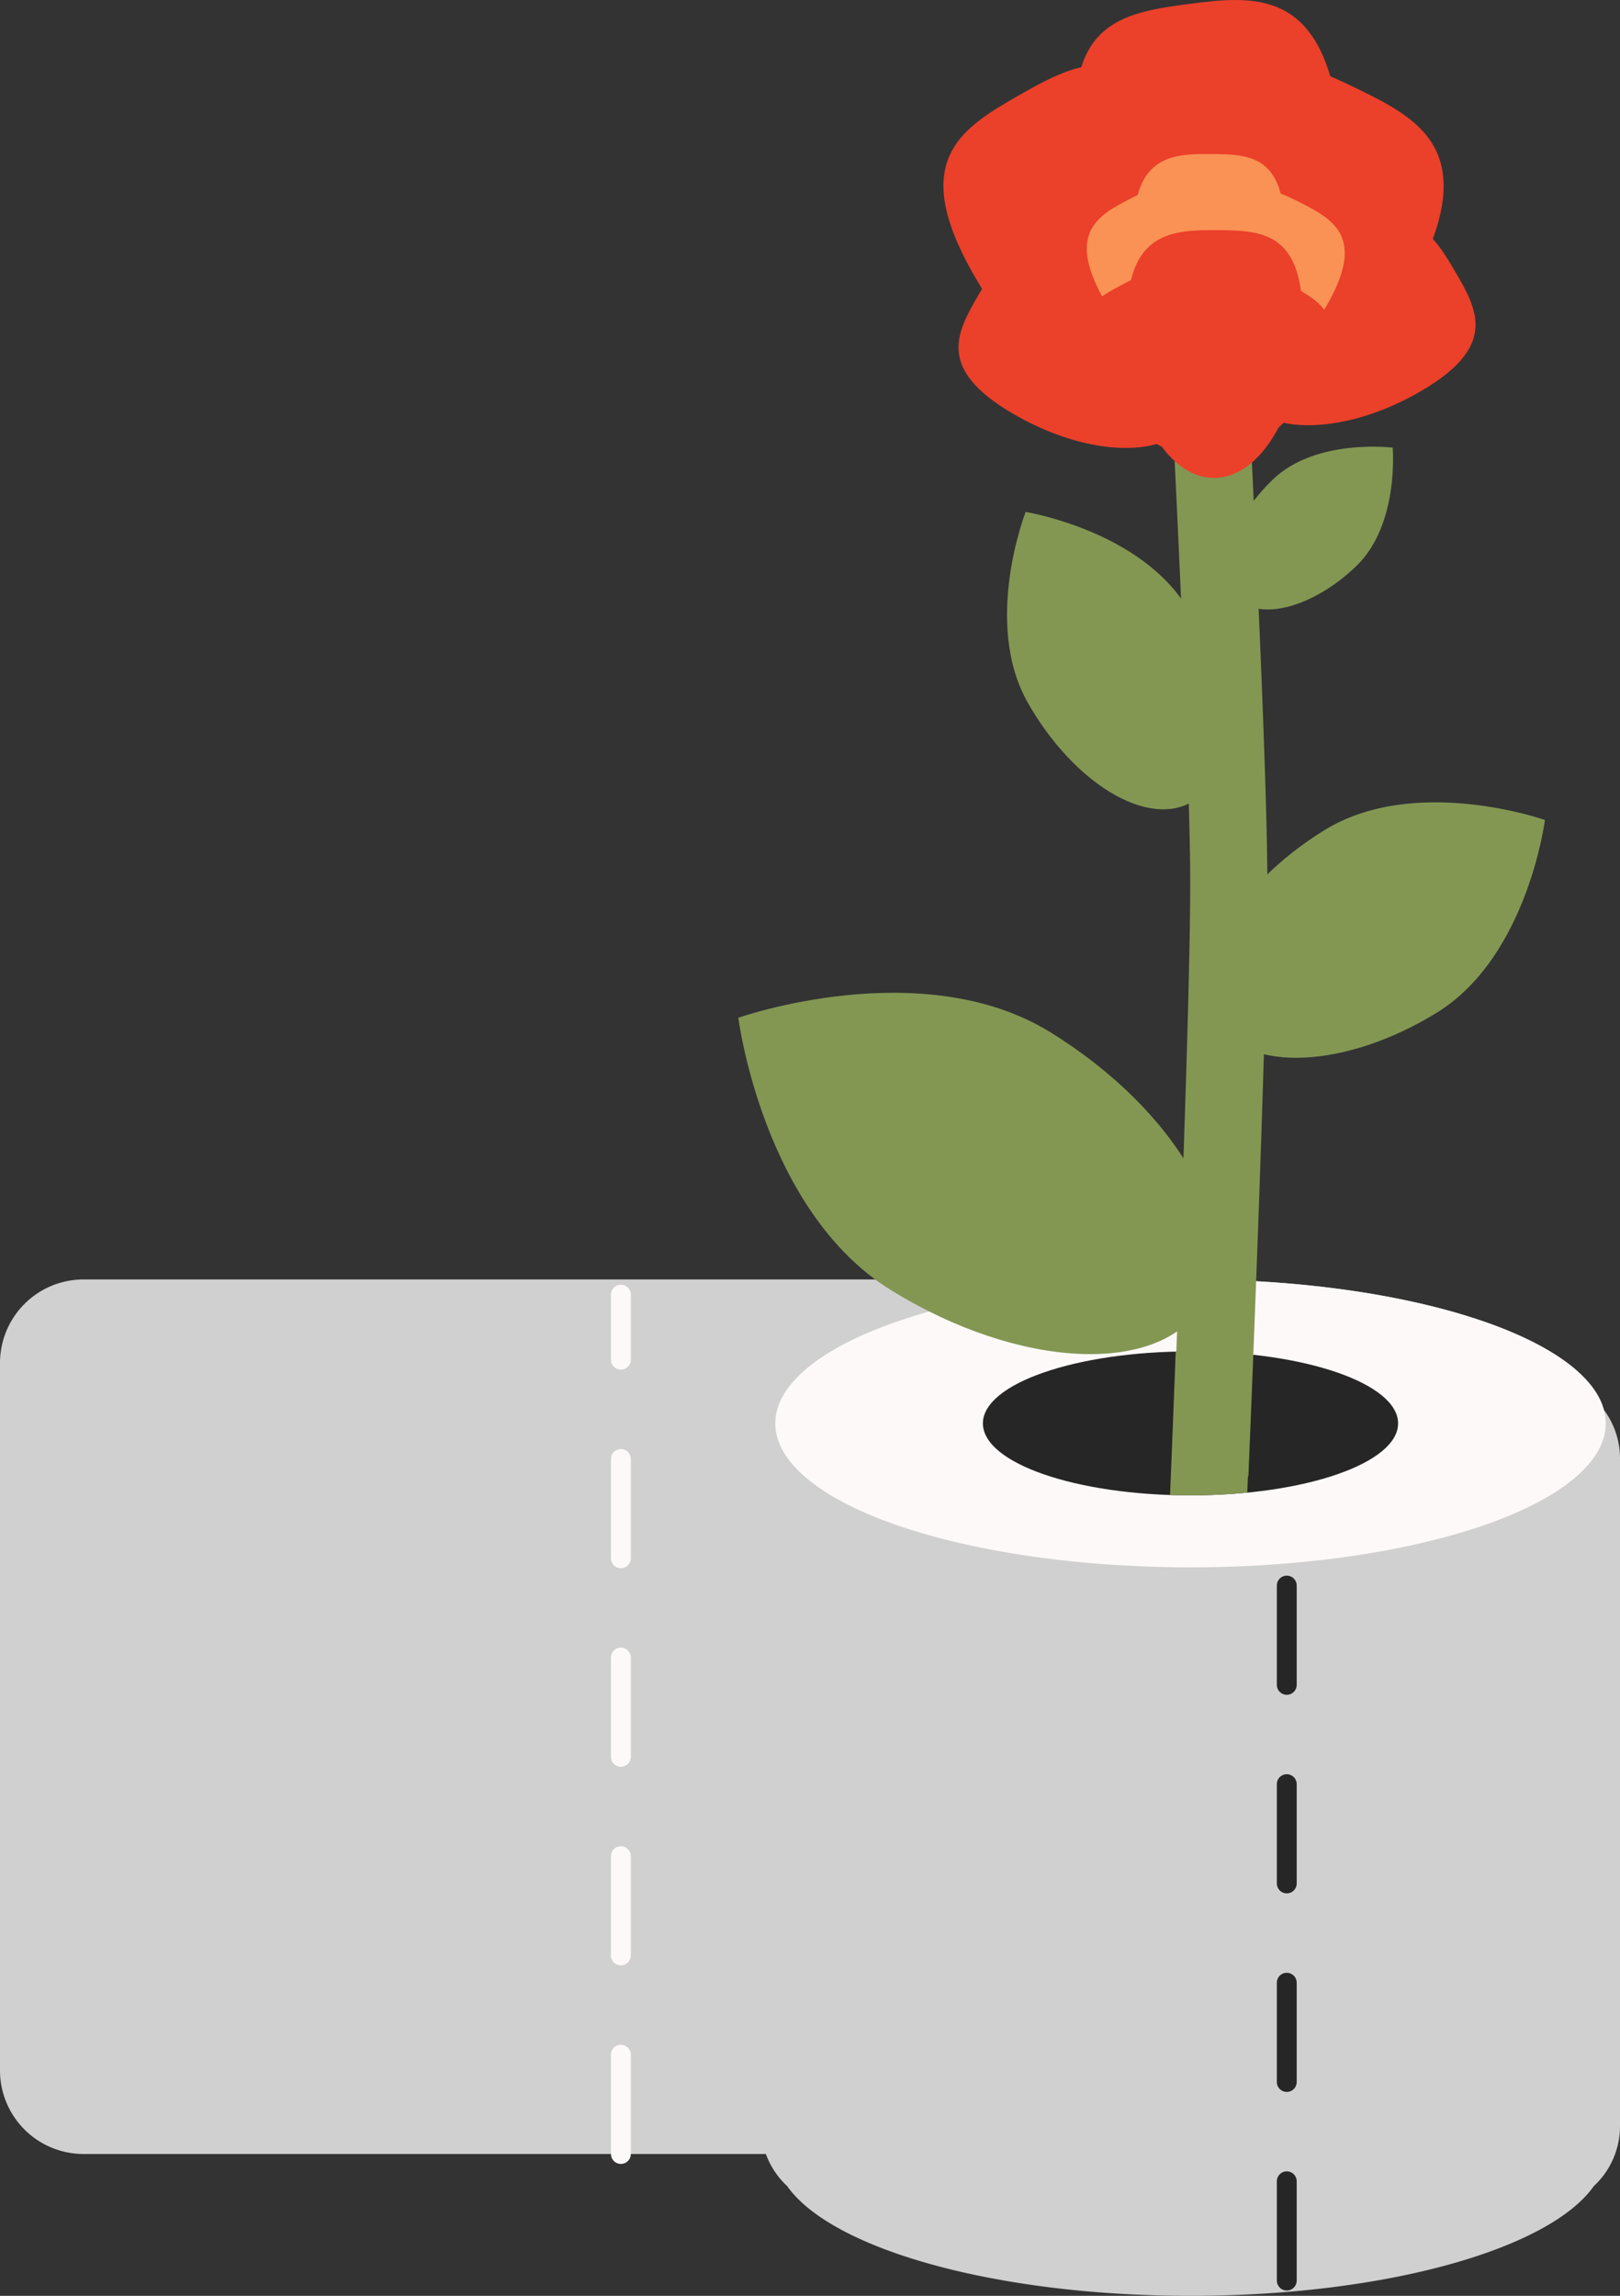 <svg xmlns="http://www.w3.org/2000/svg" xmlns:xlink="http://www.w3.org/1999/xlink" width="163.22" height="231.234" viewBox="0 0 163.22 231.234">
  <rect x="0" y="0" width="163.22" height="231.234" fill="#333333" stroke="none"/>
  <defs>
    <clipPath id="clip-path">
      <ellipse id="Ellipse_22" data-name="Ellipse 22" cx="20.916" cy="7.249" rx="20.916" ry="7.249" transform="translate(159.152 162.228)" fill="none"/>
    </clipPath>
  </defs>
  <g id="Groupe_109" data-name="Groupe 109" transform="translate(-60.122 -26.115)">
    <path id="Rectangle_475" data-name="Rectangle 475" d="M8.419,0H115.647a4.3,4.3,0,0,1,4.3,4.3V83.784a4.3,4.3,0,0,1-4.3,4.3H8.419A8.419,8.419,0,0,1,0,79.665V8.419A8.419,8.419,0,0,1,8.419,0Z" transform="translate(60.122 154.979)" fill="#d1d0d0"/>
    <path id="Tracé_724" data-name="Tracé 724" d="M221.709,168.1c-2-7.363-19.874-13.125-41.64-13.125s-39.644,5.762-41.641,13.125a8.207,8.207,0,0,0-1.633,4.913V240.26a8.22,8.22,0,0,0,2.641,6.039c4.466,6.342,20.959,11.05,40.633,11.05s36.166-4.708,40.632-11.05a8.22,8.22,0,0,0,2.641-6.039V173.017A8.207,8.207,0,0,0,221.709,168.1Z" fill="#d1d0d0"/>
    <ellipse id="Ellipse_20" data-name="Ellipse 20" cx="41.833" cy="14.498" rx="41.833" ry="14.498" transform="translate(138.236 154.979)" fill="#fef9f9"/>
    <ellipse id="Ellipse_21" data-name="Ellipse 21" cx="20.916" cy="7.249" rx="20.916" ry="7.249" transform="translate(159.152 162.228)" fill="#262626"/>
    <line id="Ligne_4" data-name="Ligne 4" y1="86.547" transform="translate(122.678 156.516)" fill="none" stroke="#fef9f9" stroke-linecap="round" stroke-miterlimit="10" stroke-width="2" stroke-dasharray="10"/>
    <line id="Ligne_5" data-name="Ligne 5" y1="70.293" transform="translate(189.768 185.519)" fill="none" stroke="#262626" stroke-linecap="round" stroke-miterlimit="10" stroke-width="2" stroke-dasharray="10"/>
    <path id="Tracé_725" data-name="Tracé 725" d="M181.33,157.516c-4.429,7.177-18.5,6.526-31.429-1.453s-15.391-27.441-15.391-27.441,18.5-6.526,31.429,1.453S185.758,150.34,181.33,157.516Z" fill="#839753"/>
    <path id="Tracé_726" data-name="Tracé 726" d="M182.675,129.13c3.131,5.074,13.08,4.614,22.221-1.027s10.882-19.4,10.882-19.4-13.08-4.614-22.221,1.028S179.543,124.056,182.675,129.13Z" fill="#839753"/>
    <path id="Tracé_727" data-name="Tracé 727" d="M180.16,106.908c4.48-2.56,4.373-11.179-.239-19.25s-16.463-9.98-16.463-9.98-4.373,11.179.239,19.251S175.68,109.468,180.16,106.908Z" fill="#839753"/>
    <path id="Tracé_728" data-name="Tracé 728" d="M184.707,86.33c-2.318-2.412-.676-7.753,3.669-11.929s12.065-3.2,12.065-3.2.676,7.753-3.669,11.929S187.025,88.742,184.707,86.33Z" fill="#839753"/>
    <path id="Tracé_729" data-name="Tracé 729" d="M185.9,174.815h-7.772s1.912-44.853,1.912-59.8c0-9.836-1.214-35.349-1.707-45.308a3.877,3.877,0,0,1,3.877-4.068h0a3.877,3.877,0,0,1,3.876,3.683c.48,9.671,1.725,35.727,1.725,45.693C187.806,129.962,185.9,174.815,185.9,174.815Z" fill="#839753"/>
    <g id="Groupe_107" data-name="Groupe 107">
      <g id="Groupe_106" data-name="Groupe 106" clip-path="url(#clip-path)">
        <path id="Tracé_730" data-name="Tracé 730" d="M185.6,180.979H177.83s1.912-44.854,1.912-59.805c0-9.836-1.214-35.349-1.707-45.308a3.876,3.876,0,0,1,3.876-4.067h0a3.875,3.875,0,0,1,3.876,3.682c.48,9.671,1.726,35.728,1.726,45.693C187.513,136.125,185.6,180.979,185.6,180.979Z" fill="#839753"/>
      </g>
    </g>
    <g id="Groupe_108" data-name="Groupe 108">
      <path id="Tracé_731" data-name="Tracé 731" d="M181.535,67.917c6.344-3.625,6.193-15.83-.339-27.26s-12.538-8.3-18.455-4.918-11.051,6.616-4.52,18.046S175.19,71.542,181.535,67.917Z" fill="#eb402a"/>
      <path id="Tracé_732" data-name="Tracé 732" d="M180.922,68.732c6.572,3.195,16.566-3.813,22.321-15.653s-.217-15.034-6.347-18.014-11.7-5.395-17.452,6.445S174.351,65.538,180.922,68.732Z" fill="#eb402a"/>
      <path id="Tracé_733" data-name="Tracé 733" d="M185.036,63.422c7.244-.96,11.714-12.318,9.984-25.368s-8.474-12.421-15.23-11.525-12.732,1.952-11,15S177.792,64.383,185.036,63.422Z" fill="#eb402a"/>
      <path id="Tracé_734" data-name="Tracé 734" d="M180.384,68.191c2.477-4.221-1.68-11.259-9.284-15.721s-10.049-.641-12.359,3.295-4.213,7.528,3.391,11.989S177.907,72.412,180.384,68.191Z" fill="#eb402a"/>
      <path id="Tracé_735" data-name="Tracé 735" d="M185.1,65.9c-2.476-4.221,1.68-11.259,9.284-15.721s10.049-.641,12.359,3.3,4.213,7.528-3.39,11.989S187.575,70.118,185.1,65.9Z" fill="#eb402a"/>
      <path id="Tracé_736" data-name="Tracé 736" d="M181.859,63.046c-4.2-.025-7.57-6.179-7.525-13.746s3.935-7.695,7.853-7.672,7.4.194,7.357,7.761S186.059,63.071,181.859,63.046Z" fill="#f99254"/>
      <path id="Tracé_737" data-name="Tracé 737" d="M182.566,63.308c-3.35,1.714-8.57-1.789-11.659-7.825s-.047-7.744,3.078-9.343,5.966-2.9,9.055,3.135S185.916,61.593,182.566,63.308Z" fill="#f99254"/>
      <path id="Tracé_738" data-name="Tracé 738" d="M182.662,63.743c3.35,1.715,8.57-1.788,11.659-7.824s.047-7.744-3.078-9.343-5.966-2.9-9.055,3.134S179.312,62.029,182.662,63.743Z" fill="#f99254"/>
      <path id="Tracé_739" data-name="Tracé 739" d="M182.411,74.25c-4.893-.029-8.818-7.2-8.767-16.015s4.585-8.965,9.15-8.938,8.623.226,8.571,9.042S187.3,74.278,182.411,74.25Z" fill="#eb402a"/>
      <path id="Tracé_740" data-name="Tracé 740" d="M181.559,71.226c-3.188,1.707-8.267-1.565-11.344-7.309s-.184-7.441,2.79-9.034,5.68-2.9,8.757,2.849S184.748,69.518,181.559,71.226Z" fill="#eb402a"/>
      <path id="Tracé_741" data-name="Tracé 741" d="M181.663,71.226c3.188,1.707,8.267-1.565,11.344-7.309s.185-7.441-2.789-9.034-5.681-2.9-8.758,2.849S178.474,69.518,181.663,71.226Z" fill="#eb402a"/>
    </g>
  </g>
</svg>

